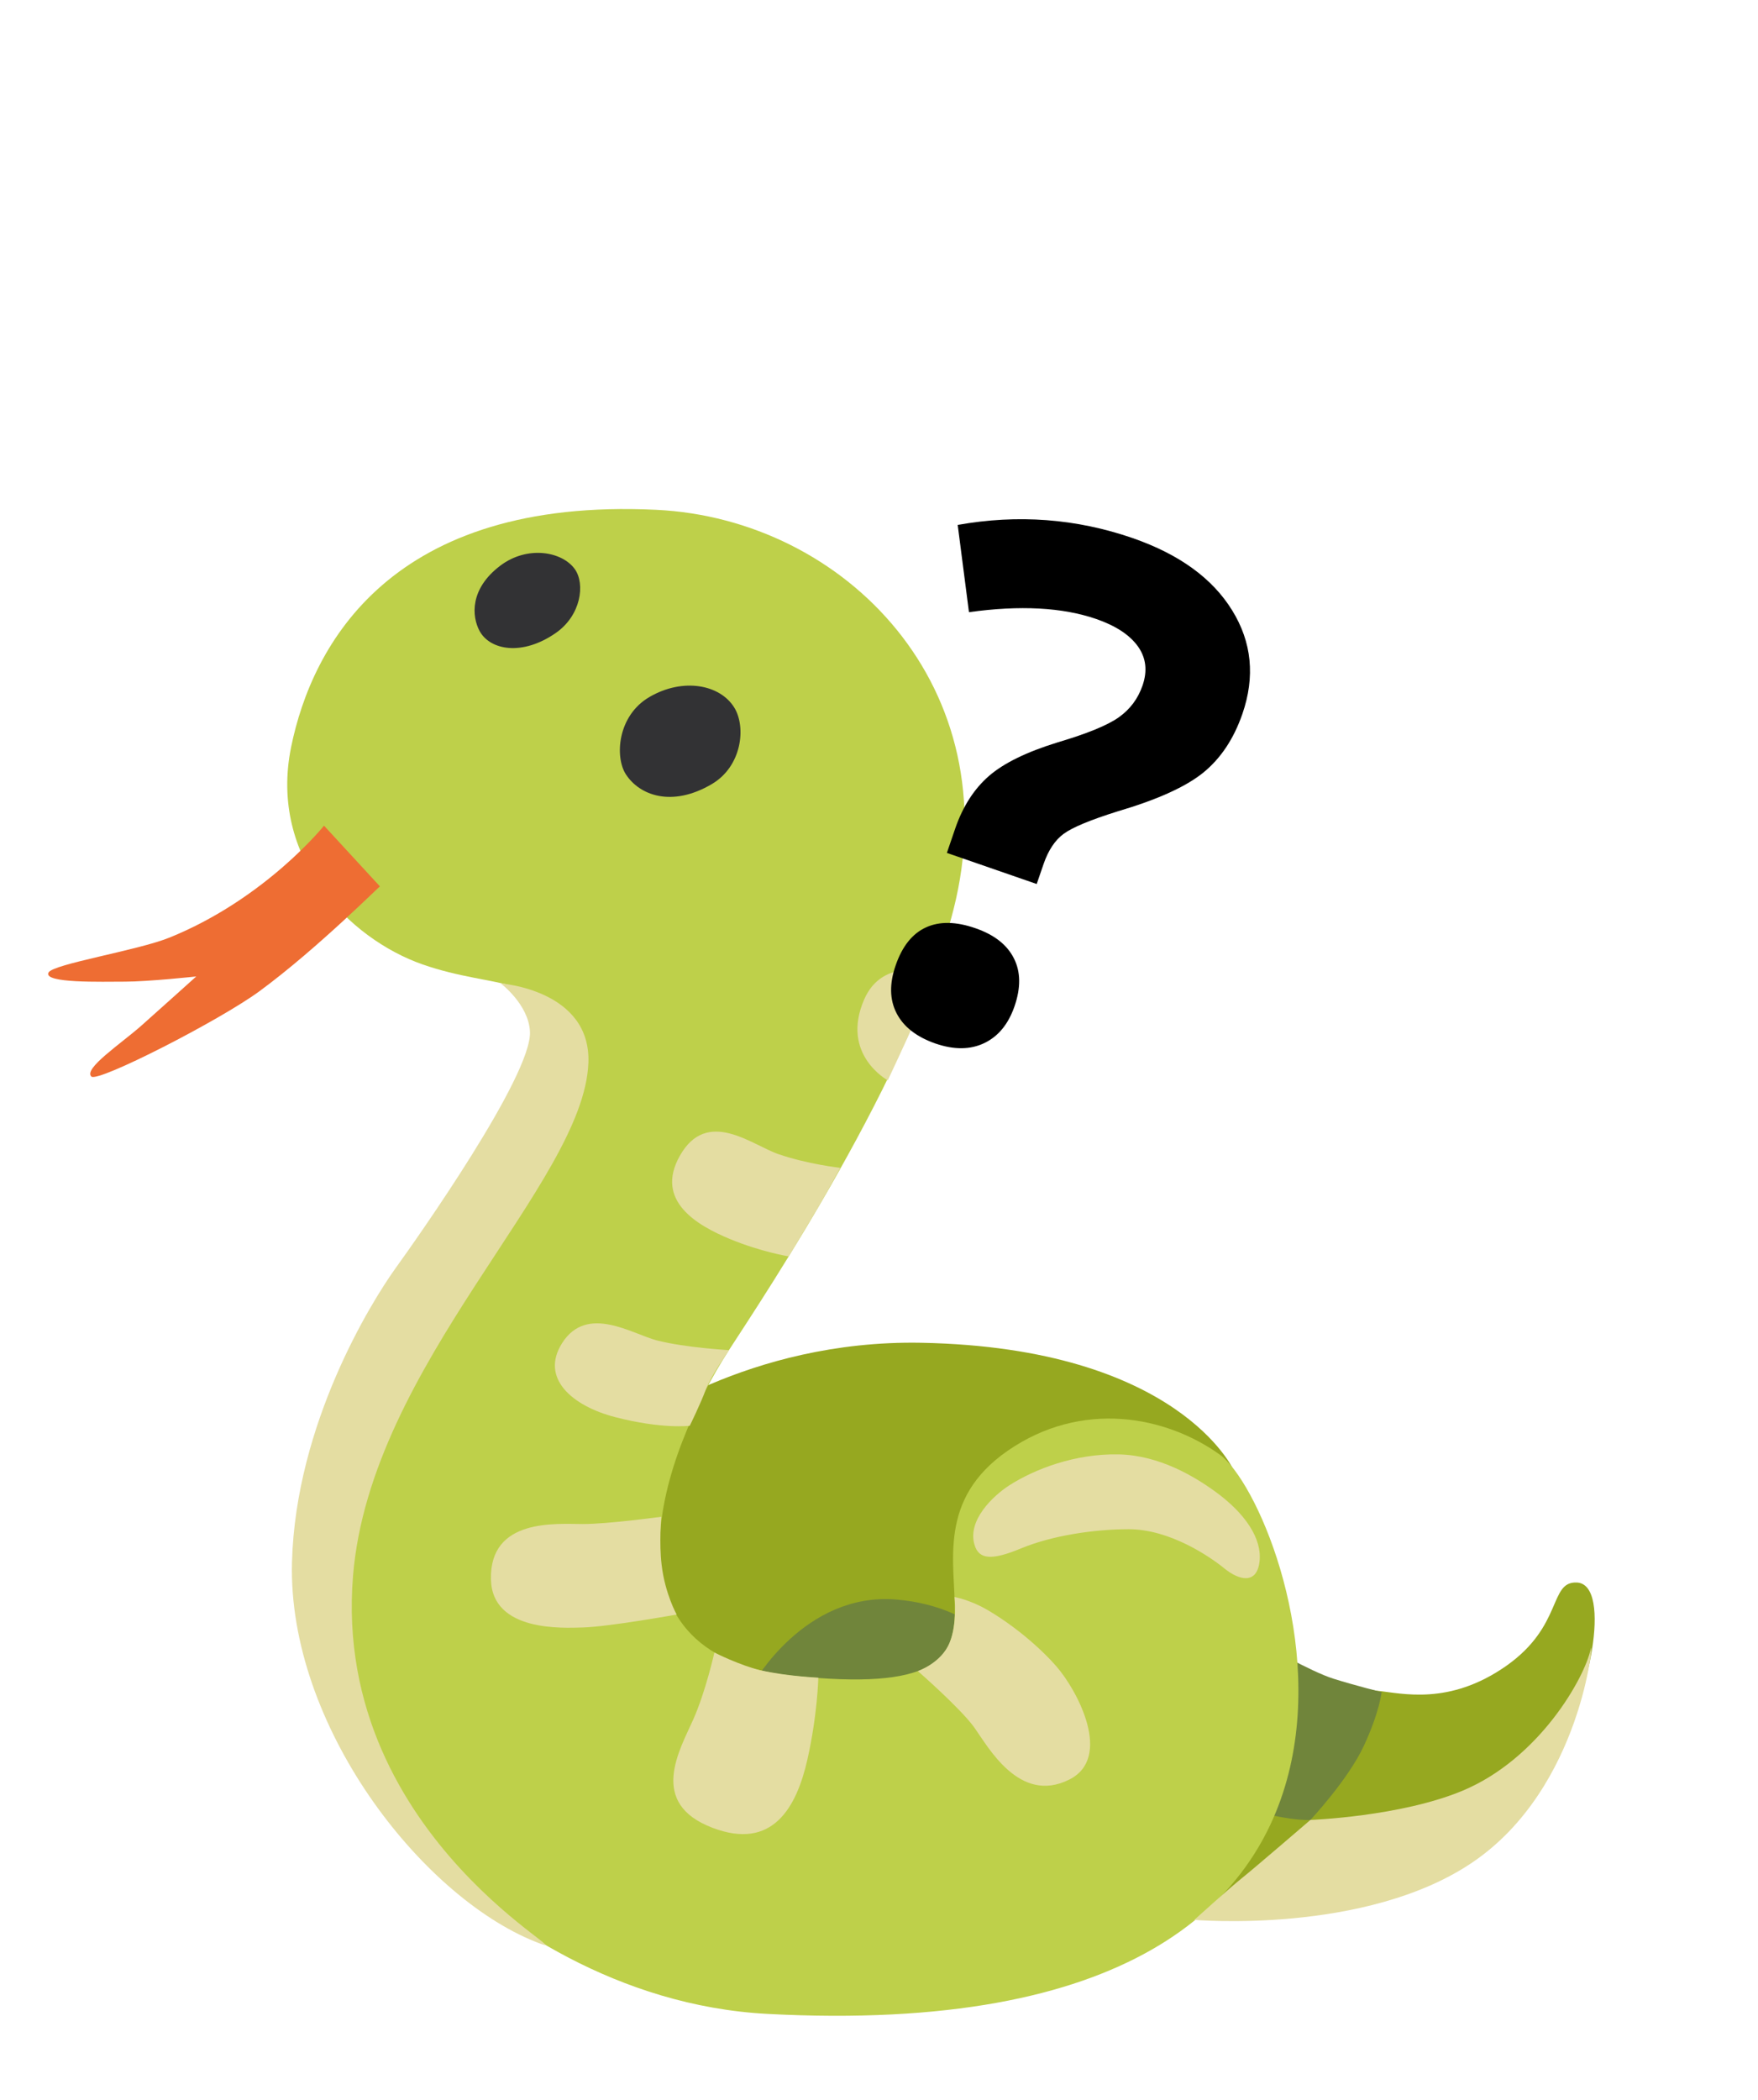 <svg xmlns="http://www.w3.org/2000/svg" xmlns:xlink="http://www.w3.org/1999/xlink" width="325" zoomAndPan="magnify" viewBox="0 0 243.75 291" height="388" preserveAspectRatio="xMidYMid meet" version="1.0"><defs><g/><clipPath id="c569ce6b7b"><rect x="0" width="94" y="0" height="149"/></clipPath></defs><path fill="#96a820" d="M 87.422 197.898 C 87.422 197.898 103.578 185.645 127.73 186.094 C 163.488 186.773 171.074 203.793 171.074 203.793 L 176.805 230.785 C 176.805 230.785 187.605 233.98 190.965 234.324 C 194.344 234.664 200.922 236.426 208.844 230.875 C 216.77 225.301 214.738 219.156 218.621 219.32 C 223.688 219.535 220.129 236.516 215.746 241.926 C 211.363 247.316 191.793 257.613 183.527 259.805 C 175.262 261.996 172.727 265.445 164.137 265.625 C 155.527 265.789 133.949 259.984 133.949 259.984 L 87.406 238.062 L 87.406 197.898 Z M 87.422 197.898 " fill-opacity="1" fill-rule="nonzero"/><path fill="#70853b" d="M 104.457 233.316 C 104.457 233.316 111.539 220.668 124.191 221.672 C 136.84 222.68 141.387 231.629 141.387 231.629 L 113.391 240.738 Z M 104.457 233.316 " fill-opacity="1" fill-rule="nonzero"/><path fill="#70853b" d="M 169.383 249.688 C 178.316 252.562 181.691 252.223 181.691 252.223 C 181.691 252.223 186.922 246.652 189.113 241.926 C 191.309 237.199 191.559 234.504 191.559 234.504 C 191.559 234.504 188.109 233.66 184.891 232.652 C 181.691 231.645 175.277 227.926 175.277 227.926 L 167.855 248.34 Z M 169.383 249.688 " fill-opacity="1" fill-rule="nonzero"/><path fill="#bed04a" d="M 90.965 70.652 C 117.27 71.91 139.984 95.363 132.203 126.055 C 126.383 148.984 106.129 179.316 101.082 187.098 C 91.809 201.438 81.852 229.254 109.762 232.223 C 149.672 236.445 120.199 214.555 139.715 201.062 C 149.957 193.98 161.621 196.211 169.133 201.602 C 178.926 208.645 206.188 284.371 106.398 279.105 C 85.664 278.008 69.184 266.578 60.109 257.848 C 33.246 232.043 53.855 189.02 55.562 185.246 C 57.828 180.199 79.066 152.613 77.559 143.773 C 76.047 134.914 68.699 137.195 58.582 133.656 C 48.465 130.117 37.234 118.922 40.359 103.559 C 43.27 89.254 54.305 68.895 90.965 70.652 Z M 90.965 70.652 " fill-opacity="1" fill-rule="nonzero"/><path fill="#e4dda2" d="M 165.594 266.074 C 165.594 266.074 170.48 261.656 172.168 260.309 C 173.859 258.961 181.691 252.223 181.691 252.223 C 181.691 252.223 194.145 251.773 202.773 248.18 C 213.48 243.703 219.719 232.492 220.562 228.535 C 221.012 226.398 219.465 247.766 204.121 258.133 C 189.293 268.141 165.594 266.074 165.594 266.074 Z M 165.594 266.074 " fill-opacity="1" fill-rule="nonzero"/><path fill="#e4dda2" d="M 40.484 216.496 C 39.895 239.012 58.293 262.734 74.25 269.113 C 83.109 272.652 45.914 255.328 48.949 218.383 C 51.359 189.004 80.953 163.988 81.582 147.297 C 81.961 137.18 69.434 136.297 69.434 136.297 C 69.434 136.297 73.316 139.207 73.48 143 C 73.73 149.074 58.043 171.34 54.754 175.887 C 51.5 180.449 41.008 197.27 40.484 216.496 Z M 40.484 216.496 " fill-opacity="1" fill-rule="nonzero"/><path fill="#ee6d33" d="M 44.926 114.43 L 52.688 122.855 C 53.066 122.336 44.207 131.32 35.992 137.359 C 30.496 141.402 13.566 150.062 12.668 149.199 C 11.535 148.105 16.766 144.652 19.625 142.121 C 21.797 140.195 27.207 135.328 27.207 135.328 C 27.207 135.328 20.539 136.047 17.34 136.047 C 14.141 136.047 5.965 136.297 6.723 134.789 C 7.312 133.602 19.082 131.734 23.504 129.938 C 36.82 124.547 44.926 114.43 44.926 114.43 Z M 44.926 114.43 " fill-opacity="1" fill-rule="nonzero"/><path fill="#323234" d="M 77.055 87.727 C 72.438 90.941 67.945 90.133 66.488 87.438 C 65.41 85.426 65.105 81.617 69.363 78.398 C 73.121 75.559 77.934 76.422 79.695 78.867 C 81.168 80.934 80.559 85.301 77.055 87.727 Z M 77.055 87.727 " fill-opacity="1" fill-rule="nonzero"/><path fill="#323234" d="M 98.672 108.68 C 93.156 111.914 88.68 110.242 86.777 107.312 C 85.23 104.922 85.59 99.172 90.066 96.586 C 94.699 93.891 99.84 94.859 101.816 98.074 C 103.469 100.77 102.879 106.215 98.672 108.68 Z M 98.672 108.68 " fill-opacity="1" fill-rule="nonzero"/><path fill="#e4dda2" d="M 119.805 138.543 C 116.516 146.18 123.094 149.723 123.094 149.723 C 123.094 149.723 125.664 144.242 126.758 141.762 C 128.105 138.688 129.418 134.859 129.418 134.859 C 129.418 134.859 122.43 132.434 119.805 138.543 Z M 119.805 138.543 " fill-opacity="1" fill-rule="nonzero"/><path fill="#e4dda2" d="M 116.516 161.852 C 116.516 161.852 111.969 161.348 107.91 159.945 C 104.227 158.672 98.027 153.477 94.25 160.199 C 90.766 166.398 96.605 169.812 101.207 171.715 C 105.5 173.496 109.363 174.125 109.363 174.125 C 109.363 174.125 112.312 169.184 113.156 167.801 C 114 166.414 116.516 161.852 116.516 161.852 Z M 116.516 161.852 " fill-opacity="1" fill-rule="nonzero"/><path fill="#e4dda2" d="M 101.082 187.117 C 101.082 187.117 95.008 186.773 91.09 185.77 C 87.656 184.887 81.387 180.703 77.934 186.145 C 74.863 190.996 79.32 194.844 85.266 196.391 C 91.844 198.098 95.637 197.594 95.637 197.594 C 95.637 197.594 97.219 194.375 97.848 192.598 C 98.512 190.781 101.082 187.117 101.082 187.117 Z M 101.082 187.117 " fill-opacity="1" fill-rule="nonzero"/><path fill="#e4dda2" d="M 91.684 210.207 C 91.684 210.207 84.352 211.215 80.809 211.215 C 77.145 211.215 67.871 210.352 68.07 218.887 C 68.23 226.219 78.168 225.609 80.719 225.555 C 84.352 225.465 93.82 223.758 93.82 223.758 C 93.82 223.758 92.203 220.883 91.734 216.855 C 91.375 213.91 91.684 210.207 91.684 210.207 Z M 91.684 210.207 " fill-opacity="1" fill-rule="nonzero"/><path fill="#e4dda2" d="M 99.051 229.023 C 99.051 229.023 97.863 234.359 96.141 238.258 C 94.234 242.555 89.812 249.902 98.797 253.316 C 107.102 256.48 110.441 250.531 111.953 243.828 C 113.355 237.594 113.461 232.508 113.461 232.508 C 113.461 232.508 109.078 232.312 105.445 231.484 C 102.535 230.785 99.051 229.023 99.051 229.023 Z M 99.051 229.023 " fill-opacity="1" fill-rule="nonzero"/><path fill="#e4dda2" d="M 127.262 231.594 C 127.262 231.594 133.211 236.785 135.098 239.426 C 137.004 242.086 141.332 250.102 148.25 246.633 C 154.324 243.598 149.418 234.324 146.473 230.945 C 144.012 228.125 140.273 225.051 136.734 223.02 C 134.359 221.672 132.348 221.332 132.348 221.332 C 132.348 221.332 132.762 225.031 131.664 227.656 C 130.516 230.477 127.262 231.594 127.262 231.594 Z M 127.262 231.594 " fill-opacity="1" fill-rule="nonzero"/><path fill="#e4dda2" d="M 135.117 214.09 C 135.727 216.172 137.543 216.262 141.566 214.594 C 145.859 212.812 151.684 211.934 156.5 211.934 C 162.195 211.934 167.75 215.723 169.777 217.379 C 171.809 219.031 174.254 219.605 174.633 216.441 C 175.008 213.281 172.727 209.742 168.305 206.578 C 165.609 204.656 160.793 201.691 155.117 201.562 C 149.059 201.438 143.473 203.594 139.93 205.859 C 137.738 207.277 134.09 210.676 135.117 214.09 Z M 135.117 214.09 " fill-opacity="1" fill-rule="nonzero"/><g transform="matrix(1, 0, 0, 1, 99, 33)"><g clip-path="url(#c569ce6b7b)"><g fill="#000000" fill-opacity="1"><g transform="translate(11.396, 103.515)"><g><path d="M 20.891 -18.312 L 22.078 -21.781 C 23.129 -24.789 24.676 -27.188 26.719 -28.969 C 28.77 -30.75 31.941 -32.301 36.234 -33.625 C 40.348 -34.844 43.18 -36.004 44.734 -37.109 C 46.297 -38.223 47.391 -39.688 48.016 -41.5 C 48.723 -43.539 48.508 -45.352 47.375 -46.938 C 46.238 -48.52 44.32 -49.781 41.625 -50.719 C 36.926 -52.344 31.035 -52.66 23.953 -51.672 L 22.391 -63.766 C 30.734 -65.254 38.82 -64.645 46.656 -61.938 C 53.113 -59.695 57.707 -56.363 60.438 -51.938 C 63.176 -47.52 63.648 -42.727 61.859 -37.562 C 60.66 -34.102 58.848 -31.391 56.422 -29.422 C 53.992 -27.461 50.035 -25.676 44.547 -24.062 C 40.766 -22.875 38.273 -21.836 37.078 -20.953 C 35.891 -20.078 34.969 -18.695 34.312 -16.812 L 33.344 -14 Z M 13.797 -2.75 C 14.711 -5.383 16.109 -7.129 17.984 -7.984 C 19.859 -8.848 22.145 -8.812 24.844 -7.875 C 27.445 -6.977 29.223 -5.594 30.172 -3.719 C 31.129 -1.852 31.16 0.367 30.266 2.953 C 29.41 5.422 28.016 7.117 26.078 8.047 C 24.141 8.973 21.883 8.992 19.312 8.109 C 16.676 7.191 14.875 5.785 13.906 3.891 C 12.945 2.004 12.91 -0.207 13.797 -2.75 Z M 13.797 -2.75 "/></g></g></g></g></g></svg>
